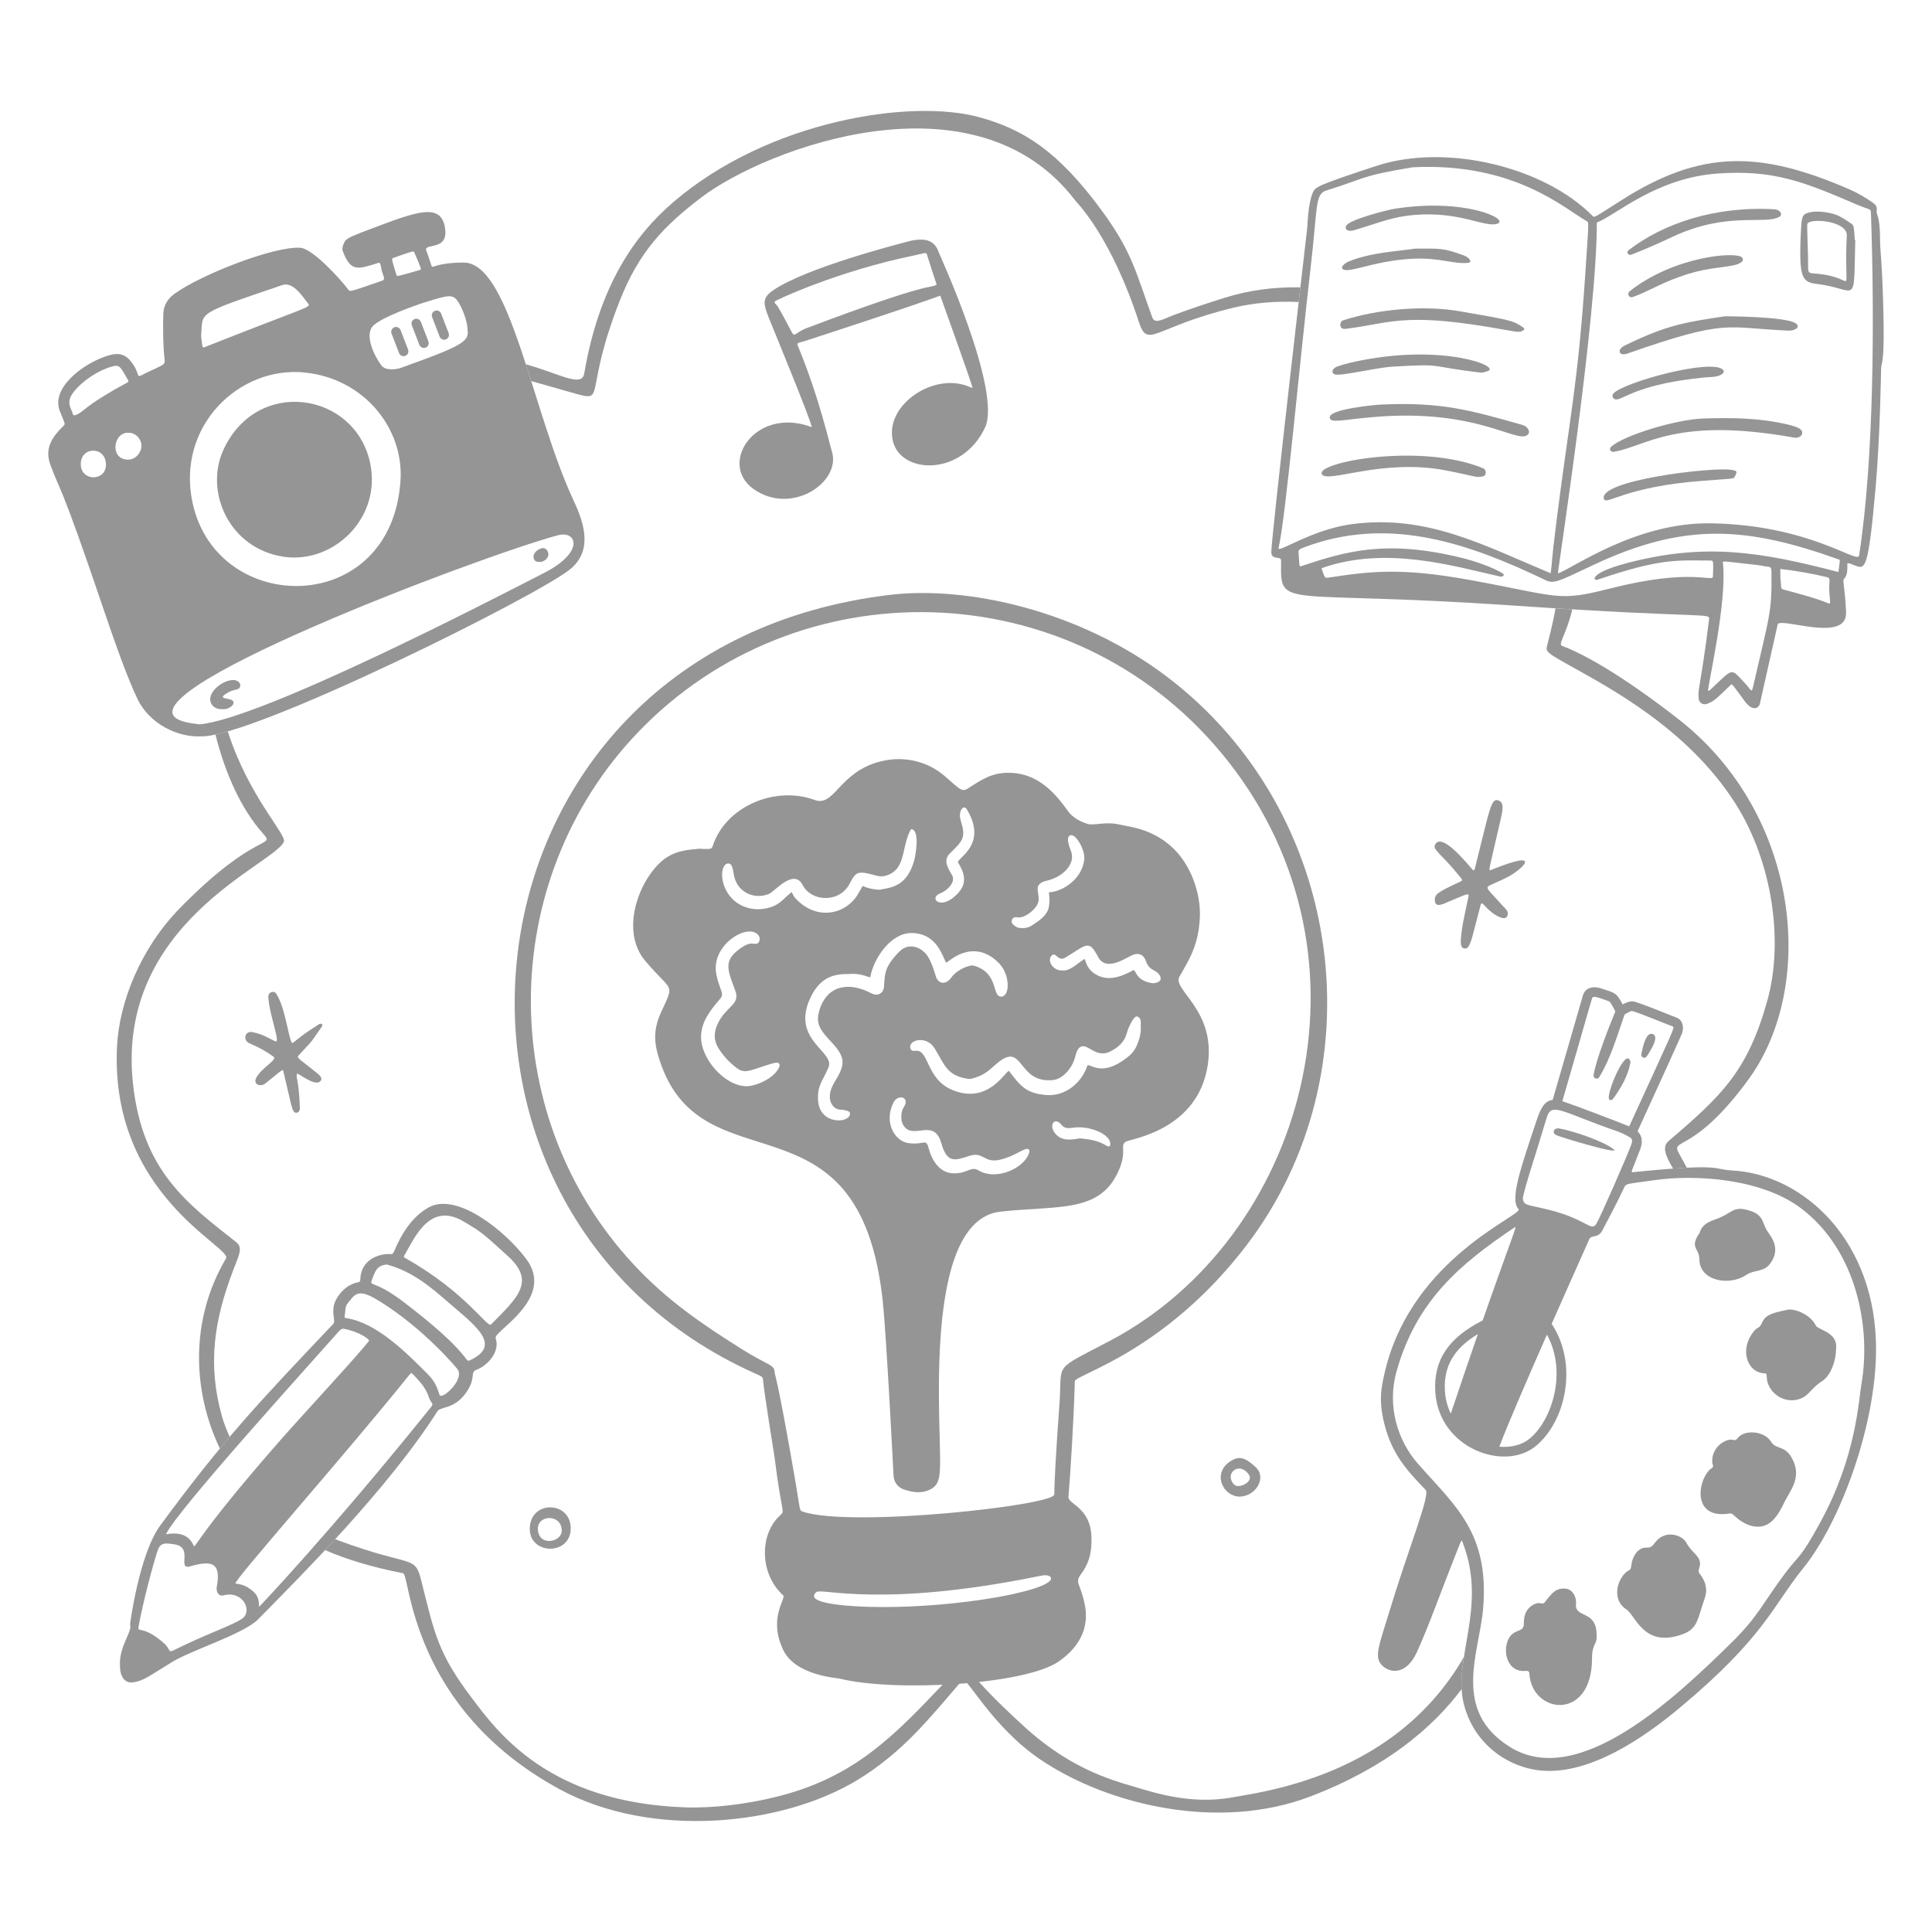 <svg xmlns="http://www.w3.org/2000/svg" fill="none" viewBox="0 0 200 200"><g id="being-creative-5--work-being-creative"><g id="cloud"><path id="vector" fill="#959595" d="M162.416 68.853c3.958 2.228 12.233 6.486 17.214 14.297 3.894 6.105 5.01 14.379 3.332 20.399-2.049 7.353-4.715 9.855-10.241 14.583-.686.587-.311 1.497.476 2.842.534-.039 1.004-.068 1.419-.09-.26-.483-.511-.959-.797-1.462-.958-1.679 1.463.15 7.174-7.667 7.101-9.721 5.323-27.392-7.097-37.194-3.361-2.653-8.541-6.323-12.187-7.703-.461-.175.39-1.045 1.058-3.775-.558-.033-1.138-.069-1.741-.107-.369 2.087-.823 3.554-.913 4.059-.084.468.42.759 2.304 1.819l-.001-.001Z"></path><path id="vector_2" fill="#959595" d="M54.992 39.45c1.349.368 2.824.813 4.594 1.303 3.202.886.8-.022 4.571-9.622 1.978-5.035 4.57-7.764 8.511-10.744 6.601-4.991 28.255-13.253 38.633.357.204.268 3.703 3.716 6.595 12.582.938 2.876 1.551.5 9.866-1.49 2.086-.499 4.354-.675 6.679-.574.06-.523.119-1.031.174-1.517-2.683-.05-5.321.292-7.793 1.068-4.142 1.302-5.386 1.82-6.275 2.192-.972.407-1.182.188-1.334-.346-1.656-4.547-2.028-6.579-5.113-10.797-4.616-6.312-8.222-8.486-12.721-9.727-7.041-1.941-21.828.315-31.699 8.807-4.059 3.492-7.654 8.702-9.207 17.745-.246 1.435-2.53.013-6.037-.978.185.571.371 1.153.557 1.742l-.001-.001Z"></path><path id="vector_3" fill="#959595" d="M23.398 130.27c-3.738 6.329-3.494 13.698-.636 19.684.339-.41.677-.813 1.015-1.211-.338-.737-.615-1.463-.81-2.159-1.51-5.404-.795-9.962 1.214-15.2.507-1.323 1.005-2.216.288-2.782-5.073-4.002-9.698-7.333-10.697-16.361-1.845-16.679 14.621-22.75 15.614-25.104.312-.739-3.642-4.67-5.807-11.422-.464.133-.89.242-1.275.325 1.005 4.018 2.642 7.686 4.915 10.239 1.356 1.523-.676-.348-8.583 7.714-4.107 4.188-6.307 9.799-6.525 14.37-.734 15.379 11.976 20.742 11.287 21.909v-.002Z"></path><path id="vector_4" fill="#959595" d="M151.55 171.522c-3.529 6.109-10.129 12.263-22.947 14.362-1.519.249-4.544 1.082-10.109-.604-2.792-.846-7.27-1.793-12.496-6.57-6.545-5.981-5.506-6.251-6.234-6.292-.022 0-.63-.341-.404.069.135.245-.267.297-2.605 2.765-4.953 5.227-9.031 8.965-16.546 10.793-2.899.705-6.337 1.155-9.319 1.05-14.154-.5-19.425-7.844-22.053-11.325-3.492-4.625-3.84-6.594-5.215-12.097-.696-2.787-.862-1.346-8.56-4.196-.122-.045-.24-.101-.361-.149-.354.385-.703.761-1.051 1.134 2.134.934 4.746 1.747 8.076 2.401.745.146.689 13.914 16.174 22.342 9.559 5.203 23.085 3.801 30.882-.954 4.625-2.82 7.4-6.317 10.847-10.335.404-.471 3.052 4.853 8.1 8.251 7.085 4.769 18.543 7.389 27.923 3.801 7.734-2.958 12.58-7.011 15.663-11.123-.057-1.065.056-2.172.234-3.325l.001.002Z"></path></g><path id="light bulb" fill="#959595" d="M120.789 70.042c-9.081-6.882-20.718-9.415-28.69-8.459-45.403 5.448-51.827 62.739-14.774 80.209 1.506.709 1.629.666 1.654.996.092 1.194 1.209 8.105 1.212 8.127.734 5.958 1.129 5.448.552 5.969-2.067 1.865-2.203 5.944.332 8.267.339.31-1.613 2.363.031 5.704 1.274 2.589 5.518 2.841 5.865 2.927 5.628 1.386 19.145.643 22.636-1.79 2.471-1.721 3.094-3.83 2.699-5.838-.444-2.266-1.09-2.273-.402-3.2.59-.794 1.2-1.91 1.07-4.048-.173-2.868-2.43-3.229-2.37-3.936.213-2.446.566-8.276.662-11.982.018-.689 9.323-3.007 17.769-14.069 13.665-17.897 10.324-44.803-8.249-58.877h.003ZM108.78 163.52c-.48.926-5.111 1.748-5.639 1.839-4.096.71-8.312 1.002-11.715 1.002-4.001 0-6.88-.405-7.121-1.013-.038-.094-.09-.336.234-.55.595-.395 6.702 1.617 22.475-1.531 1.047-.209 1.277-.28 1.659-.085.122.063.172.213.108.337l-.001.001Zm6.153-24.739c-5.971 3.157-4.975 2.159-5.242 6.348-.056.875-.496 6.469-.554 9.579-.02 1.133-20.967 3.446-26.009 1.786-.413-.137-.267-.112-.806-3.236-1.896-10.986-2.127-10.912-2.127-11.17-.002-.848-.72-.738-3.379-2.412-4.293-2.7-7.813-5.116-11.222-8.78-14.646-15.752-14.104-40.716 1.214-55.864 16.85-16.662 45.037-15.507 60.237 3.669 16.347 20.624 7.892 49.5-12.112 60.08Z"></path><g id="camera"><path id="vector_5" fill="#959595" d="M59.408 51.878c-4.364-9.314-6.57-24.71-11.424-24.698-1.817.004-2.653.271-3.073.409-.32.105-.146.034-.779-1.645-.325-.864 2.42.154 1.917-2.469-.478-2.498-2.98-1.546-7.589.191-2.029.763-2.266.891-2.592 1.133-.258.193-.503.884-.402 1.151.842 2.244 1.541 1.94 3.731 1.256.211-.066.247.463.282.637.144.707.518 1.068.057 1.224-3.442 1.178-3.285 1.18-3.521.864-.759-1.021-3.628-4.174-4.896-4.279-2.659-.22-10.389 2.798-13.086 4.786-.738.545-1.113 1.239-1.131 2.127-.029 1.51-.036 3.023.123 4.528.083.792.045.53-2.448 1.786-.462.233-.096-.348-1.086-1.539-.711-.855-1.535-.794-2.488-.474-2.453.826-5.787 3.314-4.795 5.733.507 1.238.577 1.276.372 1.477-1.189 1.167-1.99 2.32-1.364 4.041 1.084 2.984.819 1.104 5.711 15.552.826 2.441 2.19 6.353 3.301 8.679 1.248 2.612 4.192 3.999 6.575 3.88 5.336.16 35.357-14.774 38.339-17.397 2.1-1.847 1.452-4.42.265-6.954l.001.001Zm-51.046-3.846c.016-1.853 2.585-1.849 2.607.047.022 1.786-2.623 1.782-2.607-.047Zm.179-5.486c-.446.349-.944.583-.995.343-.123-.579-.784-1.184.044-2.266.895-1.171 2.529-2.271 4.019-2.684.812-.227.846.041 1.658 1.429.128.22-.096.202-1.396.956-2.286 1.326-2.814 1.818-3.33 2.221v.001Zm4.681 5.036c-1.927-.047-1.485-2.933.135-2.78.657-.004 1.259.597 1.283 1.286.029.779-.631 1.514-1.418 1.494Zm27.49-20.886c2.112-.727 2.094-.767 2.195-.527.682 1.636.788 1.712.525 1.789-2.363.682-2.345.682-2.403.482-.449-1.513-.54-1.667-.317-1.744Zm-2.064 7.008c.916-.882 4.299-2.083 5.291-2.392 2.565-.799 2.962-.931 3.547.027.415.678.922 1.943.922 2.899.175 1.135-.817 1.663-6.9 3.839-.478.17-1.589.334-2.033-.256-.743-.989-1.794-3.184-.827-4.117Zm-9.438-4.189c1.068-.363 1.95.947 2.643 1.847.388.505.444.164-10.609 4.551-.328.13-.26.148-.426-1.1.211-2.594-.716-2.192 8.392-5.298Zm2.36 9.049c6.173.646 10.225 5.821 9.891 11.15-.891 14.22-18.988 14.15-21.528 2.332-1.703-7.928 4.833-14.196 11.637-13.482Zm24.795 20.723c-5.695 2.93-29.336 15.142-35.716 15.698-.572-.077-1.151-.137-1.728-.314-7.97-2.459 30.694-17.071 38.844-19.266 1.91-.514 2.825 1.71-1.4 3.882Z"></path><path id="vector_6" fill="#959595" d="M24.569 70.496c-.984-.515-3.36 1.097-2.69 2.356.202.38.625.589 1.138.557.514.074 1.093-.291 1.155-.607.142-.716-2.019-.252-.657-1.061.244-.145.572-.292.947-.36.523-.095.549-.652.107-.885Z"></path><path id="vector_7" fill="#959595" d="M55.818 58.167c-.577.067-.732-.579-.462-.929.284-.368.904-.713 1.225-.328.561.673-.256 1.333-.763 1.257Z"></path><path id="vector_8" fill="#959595" d="M29.329 57.629c-5.634-.863-8.188-6.763-6.193-11.082 3.475-7.524 13.516-5.969 15.153 1.259 1.309 5.778-3.772 10.618-8.96 9.823Z"></path><path id="vector_9" fill="#959595" d="M41.778 36.874c-.201 0-.39-.122-.467-.321l-.779-2.026c-.099-.258.03-.547.288-.646.256-.1.546.03.646.287l.779 2.026c.126.328-.118.68-.467.68Z"></path><path id="vector_10" fill="#959595" d="M43.879 36.022c-.201 0-.39-.122-.467-.321l-.779-2.026c-.099-.258.03-.547.288-.646.255-.099.546.03.646.287l.779 2.026c.126.328-.118.68-.467.68Z"></path><path id="vector_11" fill="#959595" d="M45.979 35.17c-.201 0-.39-.122-.467-.321l-.779-2.026c-.099-.258.03-.547.288-.646.255-.099.546.03.646.287l.779 2.026c.126.328-.118.68-.467.68Z"></path></g><path id="music note" fill="#959595" d="M97.17 26.104c.045.137 6.593 14.397 4.791 18.18-2.41 5.06-8.691 4.82-9.527 1.384-.916-3.763 4.361-7.293 8.047-5.567.054.025.123.02.186.027-.013-.314-3.323-9.501-3.332-9.523-3.377 1.234-10.959 3.7-13.885 4.656-.763.249-1.001.184-.871.5 2.282 5.541 3.281 10.187 3.525 10.93 1.049 3.188-4.146 6.733-8.096 3.934-3.715-2.633.186-8.607 6.025-6.409-.054-.646-4.153-10.589-4.194-10.69-.94-2.332-1.147-2.736.902-3.911 4.066-2.332 13.605-4.709 13.712-4.728 1.276-.227 2.304-.049 2.717 1.217Zm-.206 3.366c-.256-.772-.755-2.291-1.003-3.106-.09-.296-.242-.146-1.212.052-7.955 1.621-14.47 4.659-14.54 4.791-.105.198.22.336.305.536.043.101.05-.026 1.42 2.587.356.68.314.11 1.616-.381 13.173-4.972 12.523-4.01 13.414-4.479Z"></path><g id="book"><path id="vector_12" fill="#959595" d="M164.83 22.322c.245.247.124.243 3.101-1.645 8.236-5.221 14.342-5.053 23.487-1.091.855.37 1.661.839 2.426 1.373.276.193.494.397.433.808-.078.523.352.413.35 3.193 0 .954.18 1.815.312 6.204.212 7.059-.196 6.031-.211 7.097 0 .022-.097 6.898-.561 12.166-.756 8.578-1.088 8.475-2.042 8.15-.514-.175-.639-.31-.886-.251-.013.671.048 1.164-.339 1.584-.197.214.092.81.204 3.469.139 3.276-6.928.422-7.082 1.277-.004.023-1.847 8.253-1.858 8.275-.322.659-1.008.395-1.492-.263-1.546-2.098-1.349-1.914-1.591-1.683-1.454 1.391-1.631 1.587-2.331 1.865-.437.173-.853-.067-.907-.534-.113-.994.238-1.463 1.061-8.067.116-.933.799-.121-20.424-1.575-23.902-1.638-23.94.48-23.861-4.454.006-.393-.014-.435-.426-.478-.341-.036-.595-.166-.59-.586.018-1.687 3.716-33.497 3.716-33.519.061-1.073.173-2.827.608-3.756.245-.523.494-.715 6.548-2.704 7.252-2.382 17.356.11 22.356 5.143l-.001.002Zm13.044-4.364c-6.41.426-10.624 4.341-12.571 5.078.016 9.944-4.03 35.777-4.022 36.323 1.564-.534 8.09-5.327 15.883-5.185 10.237.187 15.144 4.261 15.288 3.334 1.54-9.929 1.609-24.406 1.225-35.532-.014-.395-.148-.231-1.524-.826-5.576-2.41-8.628-3.568-14.28-3.193l.001.001Zm-31.609-.644c-5.551.913-4.896 1.151-8.993 2.417-1.156.357-.88 1.806-1.575 7.791-1.181 10.169-2.614 26.165-3.339 29.2-.151.63 3.406-1.907 7.571-2.459 7.788-1.032 13.591 2.159 20.592 5.08.263-1.907-.071-.009.622-5.504 1.337-10.607 2.222-14.109 2.989-25.831.335-5.118.37-4.981.105-5.127-2.193-1.21-7.429-6.092-17.971-5.565l-.001-.002Zm5.235 40.479c1.032.258 3.265.988 4.122 1.62.134.099-.016.342-.35.267-4.768-1.064-11.834-3.227-18.469-.857.337.972.299 1.035.718.972 4.287-.651 7.474-1.055 14.554.229 9.512 1.725 9.027 2.314 14.695.875 8.321-2.113 10.535-.604 10.553-1.212.048-1.6.065-1.66-.236-1.66-3.393 0-5.04-.296-11.704 1.984-.493.169-.949-.697 3.209-1.766 7.986-2.052 13.643-1.135 21.718.972.159-1.239.213-1.243.031-1.308-9.551-3.403-15.956-3.902-25.549.648-3.572 1.694-3.954 1.906-4.833 1.483-7.896-3.794-15.821-6.468-24.124-3.675-1.501.505-1.434.523-1.407.9.103 1.452.052 1.416.301 1.333 4.623-1.535 8.816-2.794 16.771-.803v-.002Zm31.879 1.353c-.003-.227-.044-.455-.301-.475-.386-.031-.763-.134-1.149-.177-3.791-.426-3.599-.465-3.57-.193.43 4.039-1.509 12.333-1.548 13.225.289-.101.152-.043.348-.227 2.325-2.183 1.986-2.138 3.382-.678.817.855.761 1.239.972.321 1.703-7.428 1.915-7.486 1.867-11.797l-.001.001Zm.994 1.479c.027.337.027.339.325.422 1.533.428 3.085.799 4.564 1.405.334.137.141-.236.103-1.371-.034-1.028.186-1.231-.249-1.337-1.183-.288-3.07-.655-4.824-.844.011 1.03 0 .713.081 1.725Z"></path><path id="vector_13" fill="#959595" d="M176.348 43.322c2.83-.089 5.768-.075 8.691.617.305.072 1.127.275 1.384.536.376.381-.027.947-.716.824-12.241-2.198-15.354.939-18.662 1.474-.28.045-.55-.276-.24-.548 1.336-1.17 6.718-2.814 9.543-2.903Z"></path><path id="vector_14" fill="#959595" d="M178.547 32.742c.088.004 6.321.004 7.355.736.552.39-.141.774-.725.749-6.603-.273-6.265-1.293-16.726 2.381-.837.294-1.149-.4-.245-.844 4.487-2.201 6.472-2.426 10.341-3.022Z"></path><path id="vector_15" fill="#959595" d="M192.057 24.853c-.184 7.12.285 5.055-3.918 4.548-1.546-.186-1.956-.487-1.71-5.392.076-1.506.115-1.781.7-1.97 1.084-.349 2.677.045 3.2.303.462.229.897.517 1.322.81.316.218.274.539.361 1.701h.045Zm-4.966-1.638c-.025.233-.014.236.074 3.283.049 1.717-.168 1.756.664 1.813 3.359.232 3.335 1.546 3.314.18-.03-1.997-.053-2.183.038-4.111.074-1.566-4.017-1.851-4.091-1.165h.001Z"></path><path id="vector_16" fill="#959595" d="M183.703 21.666c.579.034.869.559.518.765-1.522.894-5.404-.61-11.157 2.118-.803.381-2.701 1.248-4.169 1.806-.361.137-.566-.254-.298-.46 3.593-2.767 8.956-4.587 15.106-4.229Z"></path><path id="vector_17" fill="#959595" d="M176.139 49.782c-7.912.605-9.866 2.554-10.1 1.878-.667-1.93 11.156-3.333 13.172-3.022.642.099.659.148.366.711-.126.242-.056.175-3.438.433Z"></path><path id="vector_18" fill="#959595" d="M180.328 26.652c.368.404-.332.712-.967.832-1.629.31-2.919.244-5.581 1.2-1.878.675-3.414 1.591-4.721 2.053-.487.172-.623-.376-.368-.579 4.59-3.639 11.049-4.153 11.637-3.507v.001Z"></path><path id="vector_19" fill="#959595" d="M176.408 39.079c-6.412.632-8.051 2.043-8.955 2.26-.447.107-.691-.348-.411-.631 1.17-1.18 10.003-3.568 11.282-2.466.39.337-.233.663-.743.74-.386.059-.781.058-1.174.096l.001.001Z"></path><path id="vector_20" fill="#959595" d="M142.602 43.138c-3.599.274-4.901.749-4.948.07-.058-.846 4.566-1.295 5.316-1.328 6.177-.277 9.12.541 14.657 2.116.482.137.882.696.503 1.023-1.084.936-5.125-2.673-15.528-1.881Z"></path><path id="vector_21" fill="#959595" d="M151.162 32.23c4.768.845 5.435.874 6.557 1.694.119.087.09.194-.022.267-.485.315-.588.15-3.864-.384-8.683-1.413-10.059-.319-14.52.236-.758.094-.646-.756-.307-.868 3.414-1.133 8.328-1.623 12.156-.945Z"></path><path id="vector_22" fill="#959595" d="M153.543 48.478c.314.13.419.744-.065.844-.716.147-.785-.036-3.747-.615-6.658-1.301-12.333 1.378-12.891.386-.694-1.232 10.21-3.297 16.703-.615Z"></path><path id="vector_23" fill="#959595" d="M153.408 38.583c-5.771-.644-3.66-.969-9.274-.626-1.73.106-5.466 1.035-5.984.79-.431-.204-.137-.662.263-.801.792-.276 1.645-.471 2.466-.633 8.643-1.699 14.512.616 13.136 1.104-.191.068-.394.108-.607.166Z"></path><path id="vector_24" fill="#959595" d="M154.997 23.161c-1.284.428-3.853-1.322-8.646-.904-2.217.193-3.381.736-6.166 1.575-.725.218-1.028-.15-.815-.478.451-.691 4.441-1.652 4.898-1.726 7.355-1.186 12.093 1.078 10.729 1.533Z"></path><path id="vector_25" fill="#959595" d="M146.457 25.737c2.679-.013 2.977-.072 5.138.729.455.169.884.687.404.74-1.562.175-2.908-.582-5.913-.413-4.1.23-6.729 1.68-7.144.983-.132-.222.422-.611.662-.707 2.46-.986 5.217-1.051 6.853-1.332Z"></path></g><path id="brain" fill="#959595" d="M122.093 101.108c.999-1.757 2.008-3.263 2.118-6.245.085-2.295-.862-5.365-2.978-7.252-2.082-1.857-4.376-2.028-5.172-2.221-1.728-.419-2.76.146-3.57-.128-1.028-.348-1.604-.824-1.988-1.367-1.524-2.158-3.346-3.927-6.18-3.898-1.663.018-2.702.698-4.131 1.627-.644.417-.868.027-2.405-1.295-1.672-1.436-4.075-2.138-6.584-1.521-4.38 1.08-4.782 4.77-6.873 4.003-4.109-1.506-9.234.678-10.551 4.777-.123.382-.352.287-1.248.287l.002-.025c-1.194.11-2.773.142-4.133 1.387-2.421 2.217-4.111 7.212-1.649 10.174 2.816 3.388 3.146 2.212 1.692 5.358-.859 1.854-.675 3.233-.328 4.441 4.138 14.39 20.823 2.746 23.262 25.441.406 3.799 1.115 17.969 1.115 17.993.019.784.433 1.353 1.182 1.582.693.213 1.4.357 2.134.148 1.299-.368 1.432-1.162 1.497-2.307.222-3.916-1.977-25.732 6.267-26.639 6.133-.675 10.468.213 12.353-4.526.716-1.804-.02-2.358.649-2.729.53-.294 7.429-1.18 8.453-7.916.866-5.702-3.705-7.797-2.935-9.15l.001.001Zm-16.801-6.147c.724.138 1.864-.733 2.153-1.459.368-.923-.752-1.968.944-2.341 1.481-.328 3.034-1.636 2.469-3.08-.326-.832-.387-1.333-.185-1.531.555-.54 1.656 1.364 1.573 2.359-.181 2.086-2.231 3.368-3.579 3.456-.064.004-.083.015-.083.015-.026.1.138.607 0 1.466-.142.894-1.011 1.464-1.708 1.924-.434.286-.876.365-1.431.273-.181-.031-.315-.138-.531-.311-.377-.3-.155-.87.377-.772l.001.001Zm-7.974-2.477c.747-.28 1.648-1.182 1.243-1.877-.506-.864-.929-1.585-.215-2.277 1.422-1.377 1.642-1.656 1.094-3.445-.273-.897.303-1.651.626-1.128 2.297 3.739-1.143 5.119-.882 5.542.568.919 1.019 2.005.054 3.088-1.815 2.037-3.163.564-1.92.097ZM80.661 110.465c-.474 1.134-2.355 1.979-3.379 1.979-2.264 0-4.788-2.885-4.708-5.193.047-1.379.77-2.473 1.922-3.79.549-.626.082-.748-.316-2.465-.5-2.15 1.182-3.858 2.535-4.384 1.547-.602 2.198.407 1.829.917-.335.459-.612-.181-1.613.456-2.102 1.338-1.678 2.272-.832 4.515.584 1.547-.889 1.574-1.793 3.465-.444.929-.419 1.766.077 2.558.489.777 1.108 1.453 1.842 2.006.817.617 1.214.366 2.975-.206.903-.292 1.275-.412 1.446-.228.118.128.041.309.016.369l-.001.001Zm1.669-17.488c-.216-.237-.296-.506-.366-.63-.679.494-1.096 1.129-1.898 1.459-1.201.493-2.54.407-3.583-.228-2.048-1.247-2.057-4.035-1.16-4.184.586-.091.522.823.726 1.504.456 1.536 2.075 2.24 3.561 1.639.576-.236 2.565-2.693 3.484-.917.911 1.761 3.819 1.869 4.856-.132.682-1.32.842-1.366 2.818-.832.866.233 1.77-.267 2.173-.857.372-.548.518-1.201.673-1.894.145-.649.294-1.32.64-1.987.037-.071.123-.1.194-.068.849.375.217 3.127.21 3.154-.695 2.588-2.201 2.852-3.299 3.044-.093.016-.184.032-.271.049-.099.035-.976-.045-1.649-.324-.057-.023-.122-.05-.142-.05-.009.009-.472.821-.478.832-1.275 2.144-4.319 2.796-6.487.422h-.002Zm9.185 9.154c-.061.685-.61 1.014-1.242.729-.038-.017-.089-.042-.15-.073-.498-.247-1.82-.901-3.228-.507-1.335.375-2.008 1.712-2.192 2.839-.18 1.094.512 1.835 1.244 2.619 1.416 1.516 1.671 2.233.659 3.918-.375.624-.728 1.213-.706 1.932.019.64.426 1.286 1.17 1.286.201 0 .37.047.534.09.233.061.391.128.385.346-.029.986-3.132 1.163-3.301-1.375-.104-1.597.502-2.048 1.086-3.462.654-1.59-3.787-2.801-1.974-6.981 1.029-2.376 2.568-2.688 4.09-2.66 1.106-.13 2.033.332 2.192.351.37-2.057 2.155-4.556 4.208-4.596 2.822-.035 3.32 2.665 3.669 3.075.248-.157 1.068-.882 2.107-1.108 1.232-.266 2.407.151 3.395 1.209 1.123 1.207 1.084 3.356.213 3.405-1.05.066-.208-2.47-2.896-3.212-.339-.096-1.663.354-2.304 1.247-.512.712-1.255.716-1.558-.017-.071-.169-.467-1.756-1.061-2.438-.682-.782-1.67-.996-2.403-.522-.253.162-.479.402-.67.614-1.325 1.463-1.173 2.218-1.27 3.292l.003-.001Zm15.029 17.168c-.42 1.567-3.347 2.99-5.243 1.86-.808-.48-1.115.352-2.657.301-1.346-.047-2.16-1.31-2.474-2.476-.33-1.226-.362-.454-2.054-.637-1.498-.161-2.644-2.16-1.637-4.188.367-.739 1.133-.637 1.241-.277.195.658-.485.631-.411 1.924.033.598.423 1.118.927 1.235 1.15.268 2.595-.853 3.211 1.305.589 2.053 1.33 1.828 2.883 1.315 1.489-.491 1.519.771 3.162.4 1.645-.372 2.652-1.358 2.989-1.087.081.066.103.174.063.323v.002Zm8.374-.73c-.053.228-.328.064-.531-.053-.352-.201-.938-.536-2.594-.674-.788.123-1.854.367-2.568-.517-.7-.869-.04-1.752.657-.886.183.229.45.424 1.134.312 1.394-.228 2.992.329 3.613.99.251.268.351.555.289.828Zm3.174-12.305c.038.688-.124 1.375-.506 2.163-.307.627-.85 1.03-1.426 1.42-2.37 1.605-3.48.096-3.608.485-.563 1.738-2.255 3.18-4.238 3.025-2.115-.162-2.718-.986-3.87-2.5-.439.113-2.18 3.498-5.851 1.979-2.755-1.14-2.401-4.195-3.797-4.06-.327.032-.457-.016-.539-.216-.353-.852 1.605-1.489 2.503-.021 1.048 1.706 1.239 2.806 3.471 3.147.185.028.409-.038.625-.102.874-.255 1.378-.626 2.119-1.302 3.097-2.818 2.158 1.906 6.02 1.526 1.084-.107 2.038-1.323 2.299-2.389.154-.626.342-.957.607-1.071.76-.326 1.597 1.289 3.113.463 1.662-.907 1.511-1.786 1.857-2.488.197-.399.556-1.259.911-1.077.452.233.277.751.31 1.014v.004Zm2.039-4.834c-.092.256-.613.382-.873.345-1.771-.263-1.656-1.499-1.955-1.334-1.252.687-2.715 1.258-4.081.291-.761-.538-.822-1.285-.946-1.467-.861.544-1.519 1.28-2.293 1.191-.988.074-1.664-1.063-1.08-1.564.433-.375.593.72 1.408.221 2.222-1.345 2.399-1.879 3.361-.059.303.574.775.802 1.441.7.763-.117 1.59-.636 2.034-.849.71-.342 1.25-.09 1.484.602.353 1.044 1.091.831 1.449 1.51.076.146.095.292.051.413Z"></path><path id="pencil" fill="#959595" d="M12.419 172.439c-.128-1.979 1.321-3.558 1.046-4.277-.015-.04.96-7.293 3.108-10.221 6.525-8.899 10.345-12.895 17.897-20.859.294-.31-.062-.83.058-1.779.102-.801 1.052-2.285 2.515-2.554.233-.043.252-.139.258-.328.037-1.147.676-2.006 1.759-2.392 1.34-.478 1.492.085 1.728-.473.774-1.836 1.845-3.59 3.583-4.562 2.955-1.651 8.065 2.558 10.138 5.381 2.992 4.074-3.442 7.445-3.202 8.139.492 1.425-.834 2.864-2.006 3.292-.671.245.026.917-1.124 2.464-1.203 1.617-2.592 1.348-2.883 1.806-5.171 8.123-14.289 17.197-18.586 21.566-1.474 1.499-6.875 3.177-8.883 4.402-2.468 1.506-2.993 1.991-4.12 2.118-.623.07-1.286-.38-1.286-1.723Zm14.406-6.103c.022-.016 7.336-7.675 17.825-20.713.298-.371-.054-.35-.249-.967-.303-.958-.952-1.673-1.629-2.37-.181-.187-.224-.177-.393.034-6.521 8.147-18.424 21.549-17.996 21.608.786.108 1.126.274 1.634.655.924.694.745 1.394.808 1.753Zm11.399-27.579c-.541-.601-1.784-1.043-2.594-1.194-.287-.054-.375.047-.978.736-2.075 2.371-16.531 18.281-17.462 20.527.128.016 2.115-.538 2.832 1.133.22.512-.175-.408 9.166-11.06 1.791-2.042 8.551-9.348 9.036-10.142Zm-15.111 26.397c-.489.131-.764-.4-.672-.896.452-2.438-.443-2.777-2.723-2.12-1.497.431.43-2.035-1.756-2.281-.6-.068-1.292-.282-1.604.552-.381 1.019-1.61 5.614-2.029 8.065-.089.523.609-.201 2.679 1.667.637.575.391.979.945.705 3.723-1.841 6.08-2.57 7.108-3.278 1.127-.778.104-2.961-1.947-2.413l-.001-.001Zm29.404-35.179c-2.378-2.132-2.486-2.342-4.564-3.55-3.442-2.001-4.983 1.618-6.041 3.44-.151.26-.159.253.11.406 6.255 3.547 8.426 7.227 8.812 6.837 2.806-2.835 4.654-4.47 1.683-7.133Zm-12.467.931c-1.034.081-1.222.677-1.568 1.649-.227.637.336-.029 3.281 2.212 6.857 5.22 6.364 6.284 6.826 6.074 3.483-1.58.626-3.597-2.28-6.11-1.638-1.416-3.579-3.11-6.258-3.826l-.001.001Zm7.252 10.759c-.02-.022-3.34-4.06-7.981-6.945-1.746-1.085-2.37-1.062-3.027-.175-.263.354-.507.469-.548 1.12-.045.725-.2.738.128.79 3.126.497 6.117 3.503 8.352 5.744.696.698.953 1.185 1.266 2.186.199.637 2.762-1.664 1.811-2.72h-.001Z"></path><g id="painting gear"><path id="vector_26" fill="#959595" d="M165.281 169.241c.079 1.05-.475.841-.476 2.444-.002 6.541-6.251 5.767-6.485 1.562-.018-.323-.222-.285-.545-.269-1.515.075-2.163-1.584-1.766-2.919.487-1.64 1.768-.886 1.741-2.002-.023-.949.344-1.701 1.227-2.053.465-.185.7.168.942-.144.722-.929 1.158-1.559 2.28-1.384.48.074 1.023.693.947 1.586-.128 1.494 2.134.559 2.134 3.18l.001-.001Z"></path><path id="vector_27" fill="#959595" d="M168.35 166.598c-1.209-.761-1.181-2.417-.312-3.532.54-.694.781-.35.835-.985.078-.924.689-1.942 1.607-1.874.841.062.689-.891 1.907-1.277.765-.242 1.817.108 2.163.745.253.467.604.841.965 1.221.99 1.039.061 1.544.406 1.977.624.783.884 1.609.561 2.542-.771 2.226-.705 3.191-2.354 3.779-3.996 1.425-4.791-1.975-5.778-2.596Z"></path><path id="vector_28" fill="#959595" d="M184.672 155.601c-.5 1.048-1.178 2.235-2.354 2.417-.987.153-1.971-.369-2.708-1.043-.251-.229-.303-.339-.604-.292-3.716.584-3.355-3.131-2.053-4.512.112-.119.32-.186.37-.319.05-.132-.063-.316-.072-.48-.091-1.696 1.568-2.505 2.127-2.318.224.075.363.004.485-.155.74-.972 2.8-.754 3.474.341.576.936 1.537.231 2.331 2.053.794 1.822-.413 3.085-.996 4.308Z"></path><path id="vector_29" fill="#959595" d="M190.069 139.591c.013 1.144-.489 2.762-1.45 3.386-1.313.853-1.308 1.564-2.486 1.892-1.55.431-3.21-.767-3.247-2.372-.007-.303-.007-.315-.289-.332-1.721-.106-2.592-2.477-1.005-4.387.386-.464.48-.186.772-.772.321-.644.476-.999 2.717-1.427.682-.13 2.326.472 2.892 1.64.22.453 2.302.691 2.096 2.372Z"></path><path id="vector_30" fill="#959595" d="M181.28 125.378c-1.946-.668-1.838.209-3.707.85-.713.245-1.383.557-1.625 1.378-.04.137-.168.245-.238.375-.675 1.261.199 1.257.213 2.421.026 2.19 3.093 2.779 4.867 1.566.788-.538 1.808-.256 2.464-1.167.843-1.172.571-2.175-.204-3.213-.645-.864-.395-1.738-1.77-2.21Z"></path><path id="vector_31" fill="#959595" d="M161.098 117.506c.381.2 6.784 2.127 5.946 1.467-1.112-.876-4.236-1.91-5.695-2.168-.523-.031-.716.457-.251.701Z"></path><g id="group"><path id="vector_32" fill="#959595" d="M179.305 121.166c-2.096-.115-.866-.774-10.212.175-.348.036-.184-.031.691-2.34.292-.775.229-1.41-.266-1.889.85-1.855 4.482-9.793 4.605-10.134.223-.622.07-1.402-.571-1.633-.379-.135-3.979-1.63-4.509-1.682-.333-.03-.738.134-1.069.314-.643-1.254-.85-1.201-2.237-1.661-.809-.268-1.655-.077-1.878.74-.134.493-2.657 9.182-3.129 10.807-.815.097-1.22.802-1.635 2.044-1.681 5.024-2.818 8.271-1.901 9.258.574.617-10.907 4.952-13.773 16.607-.471 1.923-.709 3.242-.119 5.601.774 3.097 2.226 4.735 4.284 6.864.498.516-1.782 6.056-3.79 12.685-1.055 3.487-1.625 4.696-.648 5.551.945.83 2.495.758 3.491-1.371 1.151-2.459 2.717-6.837 3.882-9.75.902-2.255.743-2.073.96-1.492 2.439 6.496-1.043 11.83.018 16.387.996 4.281 4.613 6.731 8.049 7.041 4.975.449 10.513-3.298 14.345-6.503 8.805-7.362 9.519-10.414 12.795-14.471 3.83-4.741 7.499-14.704 7.521-22.58.034-11.217-7.447-18.158-14.904-18.568Zm-14.424-17.934c.083-.044.286-.053.54.031.495.164.924.298 1.184.416.115.092.385.547.614 1.028-.559 1.345-2.03 5.052-2.253 6.591-.049.342.408.5.581.217 1.225-2.012 1.849-4.289 2.634-6.497.304-.195.651-.361.757-.362.488.084 4.067 1.57 4.251 1.611.156.208.062.293-4.534 10.332-1.338-.544-5.8-2.233-6.921-2.607 3.126-10.764 3.047-10.707 3.147-10.76Zm-4.774 12.49c.516-1.714 1.499-.608 7.405 1.425.397.137.776.341 1.147.548.305.17.355.354.238.709-.301.929-3.319 7.8-3.651 8.302-.53.806-1.007-.444-4.649-1.402-2.412-.635-2.946-.413-2.951-1.346.592-2.403.645-2.203 2.462-8.235l-.001-.001Zm.031 22.438c2.133 3.873.523 8.847-1.778 10.759-.801.666-1.936.952-3.148.84.809-2.167 2.903-7.003 4.927-11.6l-.001.001Zm28.339 19.361c-2.154 3.954-2.237 3.42-3.662 5.32-2.383 3.18-2.8 4.475-5.518 7.151-5.91 5.818-15.887 15.24-22.953 10.874-6.097-3.768-3.218-9.734-2.818-14.276.696-7.934-2.919-10.71-6.765-15.094-2.051-2.338-3.209-5.904-2.188-9.534 2.064-7.344 6.608-11.132 12.184-14.879.349-.246.138-.105-3.276 9.615-3.545 1.775-5.106 4.134-4.901 7.384.372 5.893 7.19 8.287 10.417 5.605 3.127-2.598 4.385-8.497 1.631-12.642 1.713-3.878 3.294-7.408 3.899-8.77.218-.489.891-.034 1.349-.9.651-1.234 1.6-3.016 2.246-4.422.218-.476.341-.373 3.025-.768 4.51-.662 11.311-.135 15.323 2.917 5.813 4.42 7.212 12.474 6.233 18.112-.31 1.792-.537 7.531-4.227 14.305l.001.002Zm-35.488-19.416c-.913 2.623-1.656 4.823-2.803 8.235-.345-.707-.555-1.49-.607-2.322-.16-2.539.902-4.408 3.41-5.913Z"></path><path id="vector_33" fill="#959595" d="M166.606 113.828c.109.085.269.066.351-.045.853-1.149 1.563-2.39 1.833-3.813-.397-1.907-2.658 3.508-2.184 3.858Z"></path><path id="vector_34" fill="#959595" d="M170.459 109.373c.313-.477 1.22-1.823.768-2.257-.852-.563-1.2 1.478-1.323 2.027-.063.308.377.497.555.23Z"></path></g></g><g id="stars"><path id="vector_35" fill="#959595" d="M152.017 92.815c.099-.469-.349-.172-2.006.503-.509.207-1.485.785-1.479-.175.004-.563.273-.775 2.403-1.768.52-.243.527-.213.168-.657-2.004-2.48-2.908-2.758-2.493-3.368.718-1.055 3.09 1.822 3.842 2.69.2.231.254-.26.352-.646 1.427-5.619 1.53-6.869 2.363-6.514.552.235.397.994.182 1.941-1.244 5.475-1.348 5.381-.954 5.221 5.562-2.249 3.103 0 1.768.698-2.467 1.291-2.668.736-1.447 2.105s1.414 1.402 1.369 1.775c-.078.646-.653.435-1.151.164-1.16-.631-1.515-1.654-1.656-1.113-1.014 3.88-.888 3.503-1.2 4.214-.195.444-.813.429-.848-.193-.066-1.153.461-3.334.788-4.876l-.001-.001Z"></path><path id="vector_36" fill="#959595" d="M59.08 158.15c.069 2.892-4.239 2.854-4.239.123 0-2.975 4.171-2.939 4.239-.123Zm-3.397.09c-.006 1.894 2.498 1.463 2.468.173-.039-1.701-2.463-1.62-2.468-.173Z"></path><path id="vector_37" fill="#959595" d="M128.288 154.932c-1.871-.108-2.879-2.695-.626-3.83.9-.453 1.566.096 2.316.772 1.194 1.077.038 3.043-1.69 3.058Zm-.045-1.095c.664-.047 1.423-.637 1.041-1.18-.72-1.025-1.682-.66-1.869.049-.092.35.18 1.176.828 1.131Z"></path><path id="vector_38" fill="#959595" d="M31.045 114.758c.014.39-.463.619-.664.254-.194-.353-.201-.493-1.03-4.03-.083-.355.079-.401-1.878 1.174-.494.397-1.245.11-.985-.491.47-1.09 2.291-1.95 1.829-2.28-1.4-.999-2.435-1.317-2.63-1.456-.577-.412-.242-1.232.429-1.088 1.086.233 1.373.464 2.361.947.664.325-.64-2.764-.702-4.64-.014-.406.56-.652.806-.298 1.038 1.499 1.362 5.403 1.739 5.105 1.211-.957 1.394-1.092 2.726-1.939.173-.11.447.011.269.263-1.248 1.765-.614 1.049-2.34 2.908-.323.348-.229.222 1.849 1.901.269.218.565.511.399.767-.452.699-1.959-.503-2.471-.734-.159.503.183.46.294 3.64l-.001-.003Z"></path></g></g></svg>